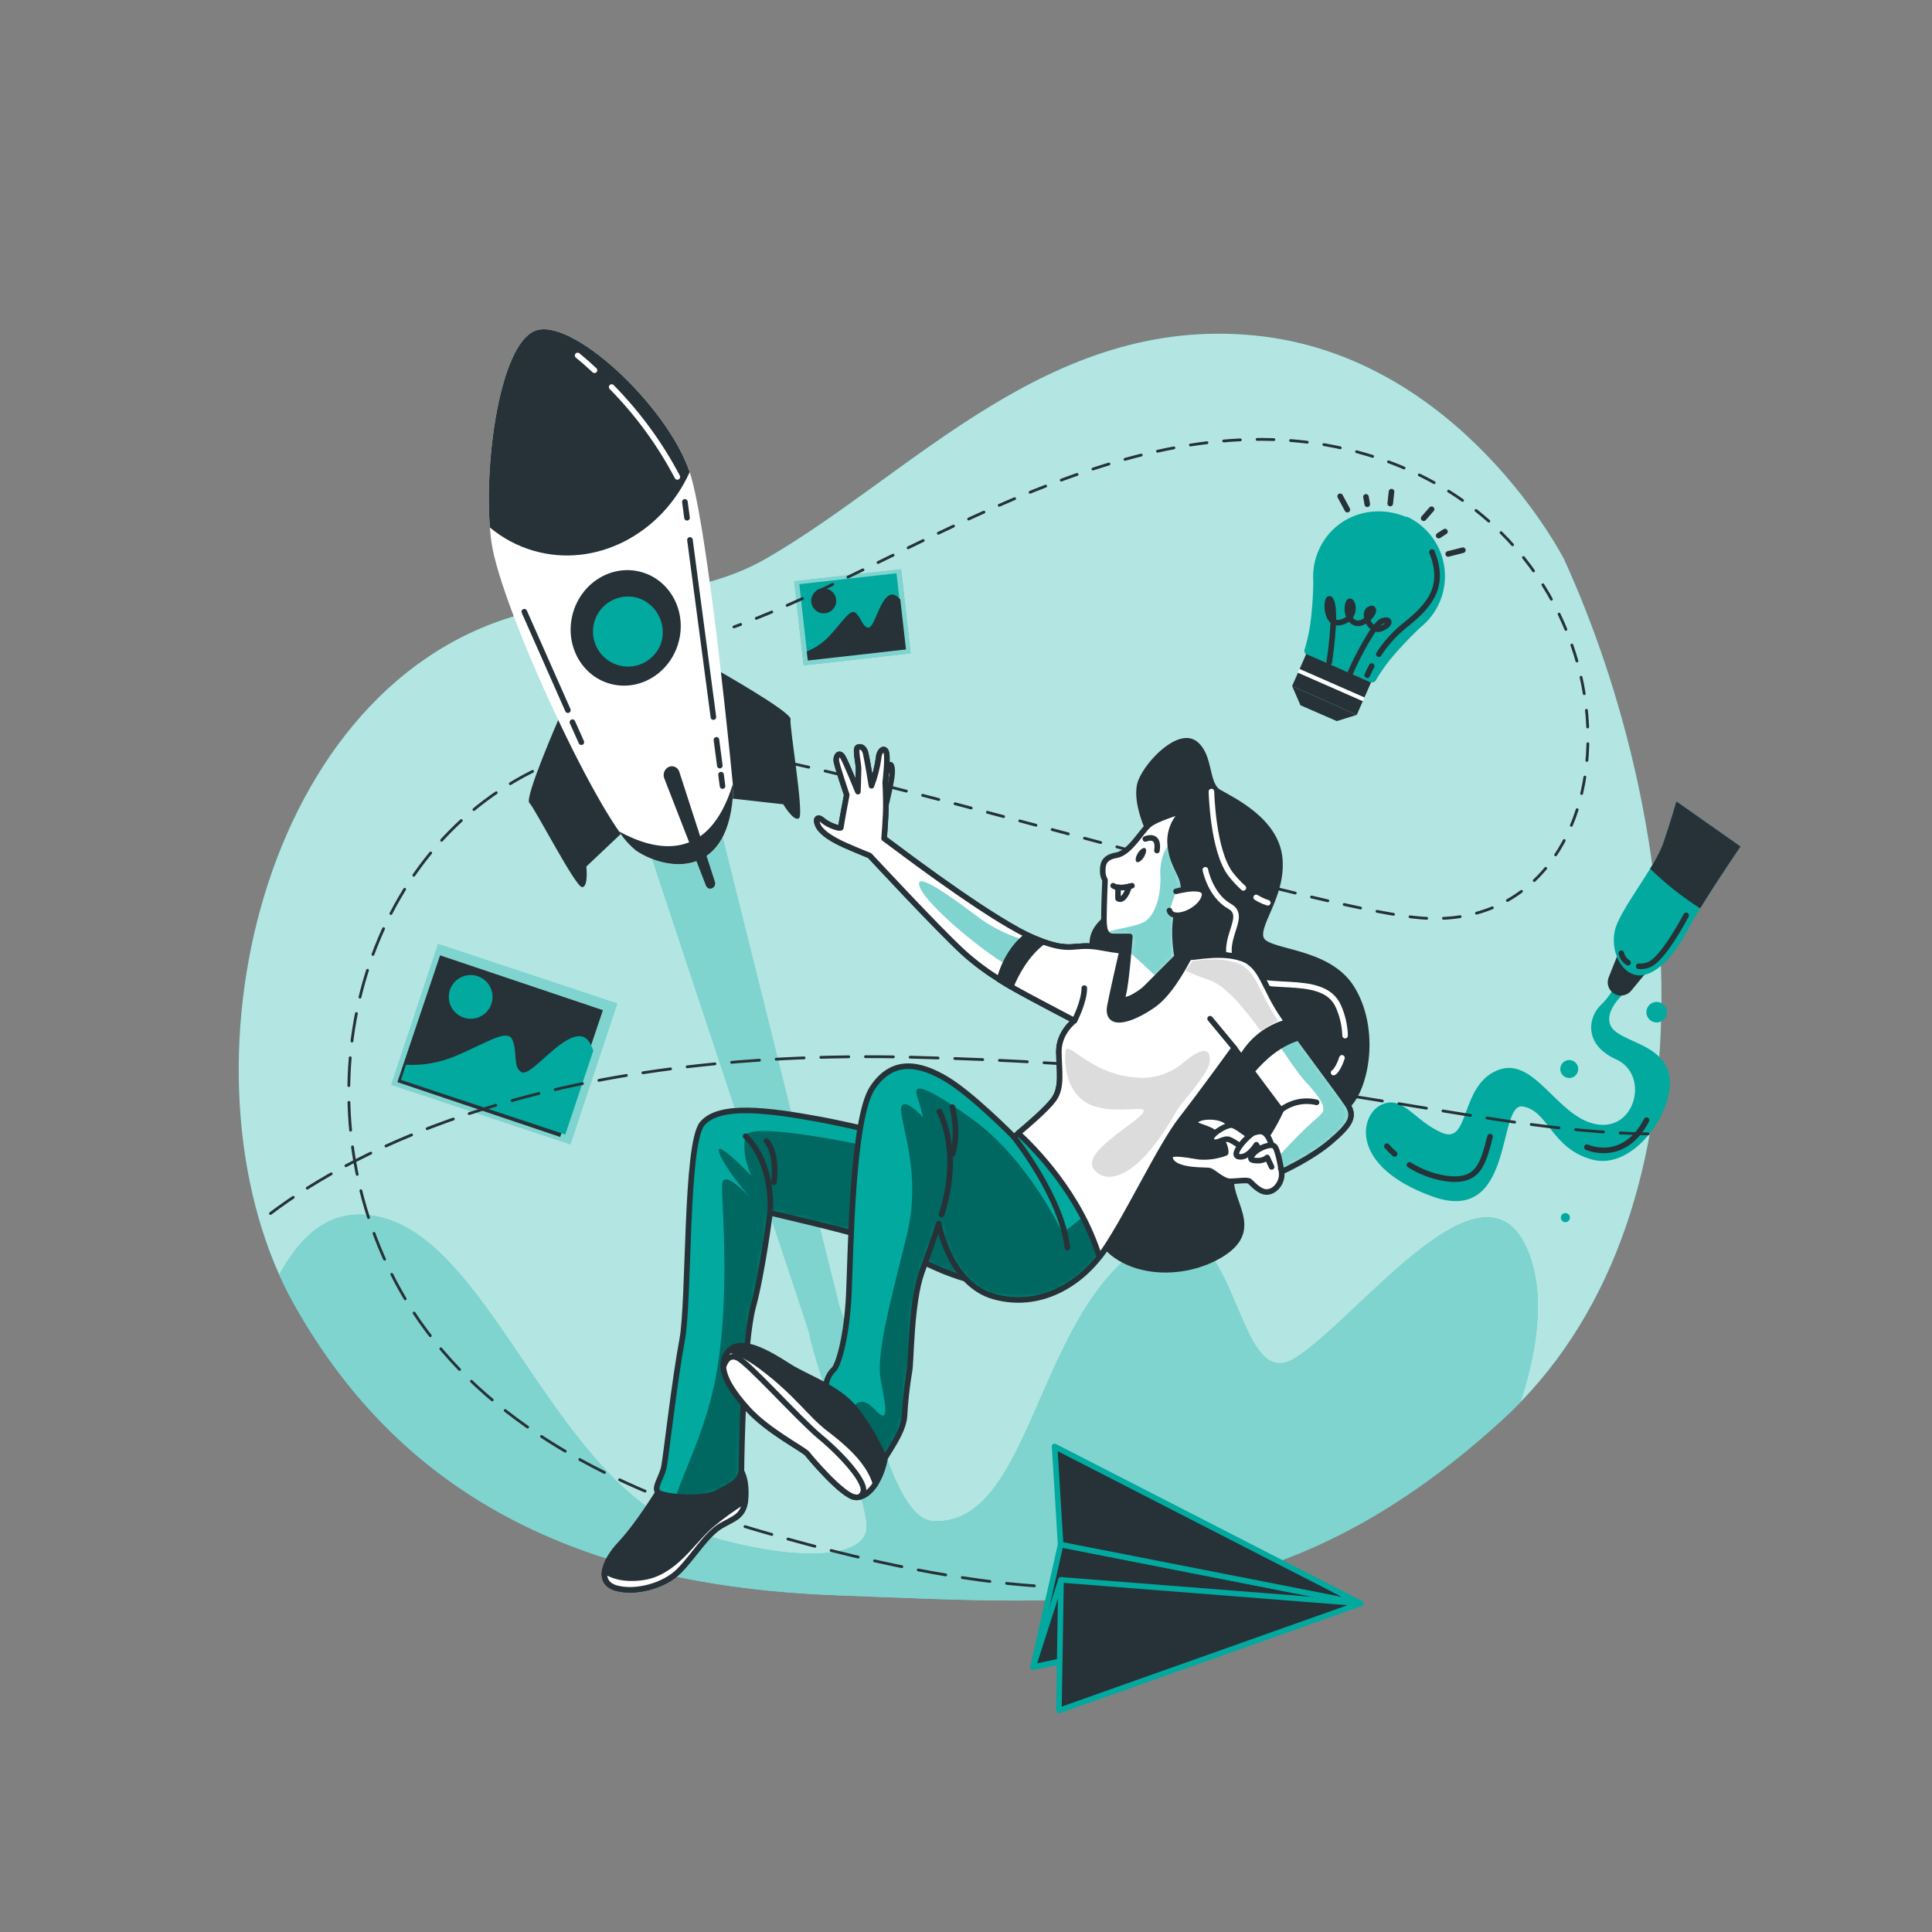 <svg width="346" height="346" viewBox="0 0 346 346" fill="none" xmlns="http://www.w3.org/2000/svg">
<rect x="0" y="0" width="346" height="346" fill="#808080" stroke="none"/>
<path d="M280.122 100.174C280.122 100.174 261.577 63.713 224.693 60.08C187.809 56.447 163.603 84.729 137.362 99.946C123.626 107.911 107.357 105.939 92.555 110.215C45.223 123.868 30.808 195.02 52.835 233.896C71.899 267.555 103.24 283.949 149.756 285.699C196.272 287.45 229.004 290.606 268.711 254.594C308.418 218.582 302.01 148.241 280.122 100.174Z" fill="#01A99E"/>
<path opacity="0.7" d="M280.122 100.174C280.122 100.174 261.577 63.713 224.693 60.08C187.809 56.447 163.603 84.729 137.362 99.946C123.626 107.911 107.357 105.939 92.555 110.215C45.223 123.868 30.808 195.02 52.835 233.896C71.899 267.555 103.24 283.949 149.756 285.699C196.272 287.45 229.004 290.606 268.711 254.594C308.418 218.582 302.01 148.241 280.122 100.174Z" fill="white"/>
<path d="M100.16 128.525C100.16 128.525 93.856 142.919 94.804 143.791C95.752 144.663 103.039 158.821 104.229 158.87C105.419 158.918 105.004 155.188 105.004 155.188L112.056 148.524L100.16 128.525Z" fill="#263238"/>
<path d="M128.109 119.806C128.109 119.806 141.804 127.515 141.576 128.802C141.347 130.089 144.032 145.763 143.105 146.517C142.178 147.271 140.275 144.039 140.275 144.039L130.635 142.96L128.109 119.806Z" fill="#263238"/>
<path d="M274.033 225.073C266.67 204.078 243.654 235.82 231.945 243.217C220.237 250.615 222.257 210.693 203.816 223.744C185.374 236.795 184.44 273.464 167.043 272.406C159.597 271.949 155.466 248.117 150.338 234.02L125.703 135.064L112.506 140.857L144.85 238.428C146.435 246.781 155.673 269.056 155.196 273.755C154.559 279.983 139.57 279.243 124.748 274.447C99.836 266.441 88.501 223.495 68.696 218.132C59.264 215.579 53.866 221.405 50.012 228.249C50.879 230.178 51.82 232.044 52.835 233.847C71.9 267.506 103.24 283.9 149.757 285.651C196.273 287.401 229.004 290.557 268.711 254.545C269.962 253.41 271.166 252.245 272.324 251.051C274.919 242.94 276.835 233.114 274.033 225.073Z" fill="#01A99E"/>
<path opacity="0.5" d="M274.033 225.073C266.67 204.078 243.654 235.82 231.945 243.217C220.237 250.615 222.257 210.693 203.816 223.744C185.374 236.795 184.44 273.464 167.043 272.406C159.597 271.949 155.466 248.117 150.338 234.02L125.703 135.064L112.506 140.857L144.85 238.428C146.435 246.781 155.673 269.056 155.196 273.755C154.559 279.983 139.57 279.243 124.748 274.447C99.836 266.441 88.501 223.495 68.696 218.132C59.264 215.579 53.866 221.405 50.012 228.249C50.879 230.178 51.82 232.044 52.835 233.847C71.9 267.506 103.24 283.9 149.757 285.651C196.273 287.401 229.004 290.557 268.711 254.545C269.962 253.41 271.166 252.245 272.324 251.051C274.919 242.94 276.835 233.114 274.033 225.073Z" fill="white"/>
<path d="M131.322 141.217C131.322 141.217 127.17 97.621 123.821 85.531C120.471 73.442 102.258 56.398 95.705 59.291C89.151 62.183 86.363 85.116 88.003 97.026C89.643 108.935 108.133 148.586 113.939 152.386C119.745 156.185 130.838 157.313 131.322 141.217Z" fill="white"/>
<path d="M131.324 141.216C131.324 141.216 131.324 140.932 131.247 140.399C126.881 154.738 117.207 152.385 110.875 148.904C111.7 150.218 112.736 151.386 113.941 152.364C119.719 156.177 130.839 157.312 131.324 141.216Z" fill="#263238"/>
<path d="M95.704 59.29C89.586 61.996 86.756 82.126 87.732 94.465C90.008 96.37 92.654 97.783 95.503 98.617C106.644 101.869 118.47 95.676 123.515 84.555C119.474 72.528 102.084 56.474 95.704 59.29Z" fill="#263238"/>
<path d="M109.543 69.317C114.231 74.078 118.195 79.501 121.307 85.413" stroke="white" stroke-linecap="round" stroke-linejoin="round"/>
<path d="M103.449 63.664C103.449 63.664 104.639 64.605 106.466 66.308" stroke="white" stroke-linecap="round" stroke-linejoin="round"/>
<path d="M129.129 138.731L129.399 140.773" stroke="#263238" stroke-linecap="round" stroke-linejoin="round"/>
<path d="M128.305 132.497L128.914 137.113" stroke="#263238" stroke-linecap="round" stroke-linejoin="round"/>
<path d="M123.562 96.693L127.763 128.422" stroke="#263238" stroke-linecap="round" stroke-linejoin="round"/>
<path d="M122.656 89.877L123.037 92.728" stroke="#263238" stroke-linecap="round" stroke-linejoin="round"/>
<path d="M93.898 109.55L101.704 127.182" stroke="#263238" stroke-linecap="round" stroke-linejoin="round"/>
<path d="M102.516 129.335L104.114 132.92" stroke="#263238" stroke-linecap="round" stroke-linejoin="round"/>
<path d="M121.475 115.196C123.081 109.689 120.166 103.995 114.963 102.477C109.761 100.96 104.241 104.194 102.635 109.701C101.029 115.208 103.944 120.903 109.147 122.42C114.349 123.938 119.869 120.703 121.475 115.196Z" fill="#263238"/>
<path d="M118.386 115.204C117.976 116.359 117.236 117.369 116.258 118.109C115.28 118.849 114.107 119.286 112.883 119.367C111.66 119.447 110.439 119.167 109.373 118.562C108.307 117.956 107.441 117.052 106.883 115.96C106.325 114.868 106.099 113.637 106.233 112.418C106.367 111.199 106.855 110.046 107.637 109.101C108.419 108.157 109.461 107.462 110.633 107.103C111.805 106.743 113.057 106.735 114.234 107.08C115.86 107.609 117.21 108.761 117.989 110.284C118.767 111.807 118.91 113.576 118.386 115.204Z" fill="#01A99E"/>
<path d="M118.935 139.313L126.422 158.578C126.457 158.687 126.513 158.787 126.589 158.873C126.664 158.958 126.757 159.027 126.86 159.075C126.964 159.122 127.077 159.148 127.191 159.149C127.305 159.151 127.418 159.128 127.523 159.083C127.741 158.983 127.914 158.804 128.006 158.582C128.098 158.36 128.104 158.112 128.021 157.886L121.627 138.136C121.559 137.951 121.453 137.783 121.316 137.643C121.178 137.502 121.012 137.392 120.829 137.321C120.645 137.249 120.449 137.218 120.252 137.229C120.056 137.239 119.864 137.291 119.689 137.382C119.357 137.565 119.1 137.858 118.963 138.211C118.825 138.564 118.815 138.954 118.935 139.313Z" fill="#263238"/>
<path d="M240.008 88.88L241.295 91.274" stroke="#263238" stroke-linecap="round" stroke-linejoin="round"/>
<path d="M244.629 88.984L244.864 90.306" stroke="#263238" stroke-linecap="round" stroke-linejoin="round"/>
<path d="M249.205 88.05L248.977 90.181" stroke="#263238" stroke-linecap="round" stroke-linejoin="round"/>
<path d="M261.985 98.533L259.355 99.204" stroke="#263238" stroke-linecap="round" stroke-linejoin="round"/>
<path d="M258.78 95.198L257.652 95.925" stroke="#263238" stroke-linecap="round" stroke-linejoin="round"/>
<path d="M256.38 91.198L254.961 92.811" stroke="#263238" stroke-linecap="round" stroke-linejoin="round"/>
<path d="M251.937 92.582H251.875H251.82C245.536 89.96 238.741 92.658 236.167 98.534C235.392 100.283 235.059 102.196 235.198 104.104C235.198 105.073 235.142 107.44 234.831 110.387C234.638 112.304 234.27 114.199 233.731 116.048L233.675 116.152C233.625 116.259 233.596 116.375 233.591 116.493C233.586 116.611 233.604 116.73 233.645 116.841C233.687 116.951 233.75 117.053 233.831 117.139C233.912 117.225 234.01 117.294 234.118 117.342H234.174L239.018 119.46H239.073L240.374 120.027H240.436L245.28 122.145H245.336C245.443 122.192 245.56 122.217 245.678 122.219C245.795 122.22 245.912 122.198 246.022 122.154C246.131 122.109 246.23 122.043 246.313 121.96C246.396 121.876 246.461 121.776 246.505 121.667C246.505 121.626 246.54 121.591 246.554 121.556C247.548 119.907 248.692 118.353 249.972 116.913C251.937 114.692 253.64 113.052 254.345 112.394C255.912 111.146 257.134 109.519 257.896 107.667C258.657 105.814 258.933 103.798 258.698 101.809C258.462 99.82 257.723 97.924 256.549 96.301C255.376 94.678 253.807 93.381 251.993 92.534L251.937 92.582Z" fill="#01A99E"/>
<path d="M245.533 122.226L233.926 117.128L232.743 119.821L244.351 124.918L245.533 122.226Z" fill="#263238"/>
<path d="M242.983 128.026L244.07 125.563L232.458 120.463L231.406 122.857L242.983 128.026Z" fill="#263238"/>
<path d="M244.35 124.92L232.742 119.822L232.461 120.462L244.069 125.56L244.35 124.92Z" fill="white"/>
<path d="M231.406 122.857L232.894 126.304L239.406 129.141L242.983 128.027L231.406 122.857Z" fill="#263238"/>
<path d="M246.93 117.156C248.168 115.244 249.698 113.537 251.462 112.097C255.898 108.589 258.991 105.177 256.445 98.866" stroke="#263238" stroke-linecap="round" stroke-linejoin="round"/>
<path d="M244.859 120.92C244.859 120.92 245.122 120.277 245.655 119.287" stroke="#263238" stroke-linecap="round" stroke-linejoin="round"/>
<path d="M238.049 118.629C238.049 118.629 239.385 110.111 238.464 107.737C237.544 105.364 236.818 112.401 240.243 111.425C243.668 110.45 241.897 106.291 241.405 108.173C240.914 110.055 242.187 112.505 244.236 111.329C246.284 110.152 246.374 108.374 245.17 109.156C243.966 109.938 245.412 113.377 247.384 112.56C249.357 111.744 248.928 110.616 247.467 111.252C246.007 111.889 242.776 118.214 241.807 120.56" stroke="#263238" stroke-linecap="round" stroke-linejoin="round"/>
<path d="M289.525 175.899C288.851 177.466 287.865 178.879 286.625 180.051C284.445 182.203 283.539 187.068 289.462 189.739C295.386 192.41 293.019 202.583 285.919 201.351C278.819 200.119 274.792 188.895 268.107 191.704C261.423 194.514 263.263 204.942 258.302 202.894C253.34 200.846 251.264 195.974 247.354 197.863C243.444 199.752 241.694 208.935 256.537 214.277C271.38 219.62 268.045 197.379 272.716 198.161C277.387 198.943 277.74 205.683 285.172 207.676C292.604 209.669 300.002 198.853 298.964 192.763C297.926 186.674 289.774 186.674 288.431 183.643C287.089 180.612 291.732 177.124 291.732 177.124C291.732 177.124 291.476 174.958 289.525 175.899Z" fill="#01A99E"/>
<path d="M290.353 170.716L288.561 175.228C288.406 175.612 288.384 176.036 288.496 176.434C288.609 176.833 288.851 177.182 289.184 177.428C289.57 177.713 290.051 177.839 290.527 177.779C291.004 177.72 291.439 177.481 291.744 177.11L295.322 172.764L290.353 170.716Z" fill="#263238" stroke="#263238" stroke-linecap="round" stroke-linejoin="round"/>
<path d="M300.225 143.534L311.691 151.61C311.691 151.61 304.674 161.844 302.114 166.772C299.553 171.699 296.003 175.138 293.062 174.633C290.121 174.128 288.364 170.024 289.236 166.502C290.108 162.979 296.488 155.056 297.796 151.278C299.104 147.499 300.225 143.534 300.225 143.534Z" fill="#01A99E"/>
<path d="M300.224 143.534C300.224 143.534 299.11 147.451 297.795 151.236C297.181 152.753 296.416 154.204 295.512 155.568C298.25 158.238 301.255 160.62 304.48 162.675C307.559 157.651 311.705 151.603 311.705 151.603L300.224 143.534Z" fill="#263238"/>
<path d="M298.25 182.251C298.056 182.56 297.774 182.804 297.441 182.952C297.108 183.1 296.739 183.146 296.379 183.084C296.02 183.022 295.687 182.855 295.423 182.604C295.159 182.353 294.976 182.029 294.896 181.673C294.816 181.317 294.844 180.946 294.976 180.606C295.107 180.266 295.337 179.973 295.635 179.763C295.934 179.554 296.288 179.438 296.652 179.43C297.017 179.422 297.375 179.523 297.682 179.719C297.887 179.847 298.064 180.014 298.203 180.211C298.342 180.409 298.441 180.631 298.494 180.867C298.547 181.102 298.552 181.346 298.51 181.583C298.469 181.821 298.38 182.048 298.25 182.251Z" fill="#01A99E"/>
<path d="M282.389 192.313C282.218 192.581 281.973 192.791 281.682 192.919C281.392 193.047 281.071 193.086 280.758 193.032C280.446 192.977 280.157 192.831 279.927 192.612C279.698 192.393 279.538 192.111 279.469 191.802C279.399 191.492 279.423 191.169 279.537 190.873C279.651 190.577 279.85 190.321 280.109 190.139C280.368 189.956 280.676 189.854 280.993 189.845C281.31 189.837 281.622 189.923 281.891 190.092C282.251 190.321 282.505 190.683 282.599 191.099C282.692 191.516 282.617 191.952 282.389 192.313Z" fill="#01A99E"/>
<path d="M281.034 218.491C280.977 218.582 280.904 218.661 280.817 218.723C280.73 218.786 280.632 218.831 280.527 218.855C280.423 218.879 280.316 218.883 280.21 218.866C280.104 218.849 280.003 218.811 279.913 218.754C279.822 218.698 279.743 218.624 279.68 218.537C279.618 218.451 279.573 218.352 279.549 218.248C279.524 218.144 279.521 218.036 279.538 217.931C279.555 217.825 279.593 217.724 279.65 217.633C279.763 217.45 279.945 217.319 280.156 217.27C280.366 217.22 280.587 217.256 280.771 217.37C280.954 217.484 281.085 217.666 281.134 217.876C281.184 218.087 281.147 218.308 281.034 218.491Z" fill="#01A99E"/>
<path d="M252.426 208.624C254.294 209.802 256.374 210.606 258.55 210.991C264.778 212.035 265.553 208.527 266.854 203.565" stroke="#263238" stroke-linecap="round" stroke-linejoin="round"/>
<path d="M248.379 205.274C248.808 205.766 249.271 206.229 249.763 206.658" stroke="#263238" stroke-linecap="round" stroke-linejoin="round"/>
<path d="M284.195 205.454C284.195 205.454 290.797 208.465 294.88 200.61" stroke="#263238" stroke-linecap="round" stroke-linejoin="round"/>
<path d="M291.566 172.404C291.26 172.221 290.994 171.976 290.786 171.685C290.578 171.395 290.431 171.065 290.355 170.716" stroke="#263238" stroke-linecap="round" stroke-linejoin="round"/>
<path d="M301.973 163.935C301.973 163.935 297.898 171.775 295.309 172.764C294.725 172.996 294.096 173.095 293.469 173.055" stroke="#263238" stroke-linecap="round" stroke-linejoin="round"/>
<path d="M161.385 101.943L142.227 104.096L143.919 119.163L163.078 117.01L161.385 101.943Z" fill="#01A99E"/>
<path opacity="0.5" d="M161.385 101.943L142.227 104.096L143.919 119.163L163.078 117.01L161.385 101.943Z" fill="white"/>
<path d="M160.553 102.665L143.148 104.62L144.671 118.174L162.076 116.219L160.553 102.665Z" fill="#01A99E"/>
<path d="M161.235 107.343C160.287 106.333 159.491 106.119 158.57 107.205C157.186 108.859 156.439 112.554 155.456 112.402C154.474 112.25 154.301 110.769 153.311 109.821C152.322 108.873 151.076 111.129 148.64 113.786C147.49 115.045 146.071 116.028 144.488 116.665L144.668 118.291L162.252 116.312L161.235 107.343Z" fill="#263238"/>
<path d="M149.741 107.35C149.791 107.79 149.711 108.234 149.508 108.628C149.306 109.021 148.992 109.346 148.605 109.561C148.218 109.775 147.777 109.87 147.336 109.834C146.895 109.797 146.475 109.631 146.129 109.355C145.783 109.08 145.526 108.708 145.391 108.287C145.257 107.866 145.25 107.414 145.372 106.989C145.494 106.564 145.74 106.184 146.078 105.899C146.416 105.613 146.831 105.435 147.27 105.385C147.858 105.319 148.449 105.489 148.912 105.857C149.375 106.225 149.673 106.763 149.741 107.35Z" fill="#263238"/>
<path d="M110.528 179.717L78.461 169.062L70.084 194.273L102.151 204.928L110.528 179.717Z" fill="#01A99E"/>
<path opacity="0.5" d="M110.528 179.717L78.461 169.062L70.084 194.273L102.151 204.928L110.528 179.717Z" fill="white"/>
<path d="M107.975 180.913L78.812 171.09L71.164 193.796L100.326 203.62L107.975 180.913Z" fill="#263238"/>
<path d="M106.249 188.176C105.487 185.872 104.373 184.944 102.097 185.996C98.636 187.602 94.768 192.916 93.315 191.975C91.862 191.034 92.678 188.515 91.8 186.294C90.921 184.072 87.288 186.737 81.461 189.173C78.691 190.326 75.697 190.844 72.7 190.688L71.801 193.401L101.238 203.186L106.249 188.176Z" fill="#01A99E"/>
<path d="M88.008 179.768C87.763 180.503 87.307 181.148 86.695 181.624C86.084 182.099 85.345 182.382 84.573 182.438C83.8 182.493 83.028 182.318 82.355 181.936C81.682 181.553 81.138 180.979 80.79 180.287C80.443 179.594 80.309 178.815 80.405 178.046C80.501 177.278 80.823 176.555 81.329 175.969C81.836 175.383 82.505 174.961 83.251 174.755C83.998 174.549 84.789 174.569 85.524 174.813C86.012 174.975 86.464 175.232 86.854 175.568C87.243 175.905 87.562 176.315 87.793 176.775C88.024 177.236 88.162 177.737 88.198 178.25C88.235 178.764 88.171 179.279 88.008 179.768Z" fill="#01A99E"/>
<path d="M141.911 136.739C174.726 143.964 238.508 163.326 254.79 164.419C294.601 167.187 297.002 97.129 244.971 81.469C204.42 69.262 163.924 100.485 131.441 112.277" stroke="#263238" stroke-width="0.5" stroke-linecap="round" stroke-linejoin="round" stroke-dasharray="3 3"/>
<path d="M48.441 217.322C63.582 205.89 98.12 187.725 163.569 189.344C236.513 191.144 263.107 202.631 295.43 203.074" stroke="#263238" stroke-width="0.5" stroke-linecap="round" stroke-linejoin="round" stroke-dasharray="5 3"/>
<path d="M201.2 283.581C201.2 283.581 182.225 288.342 131.225 272.738C108.513 265.783 85.158 253.714 72.619 232.698C52.904 199.655 62.641 154.502 95.379 138.144" stroke="#263238" stroke-width="0.5" stroke-linecap="round" stroke-linejoin="round" stroke-dasharray="5 3"/>
<path d="M189.948 276.613L185 298.557L243.695 287.159L189.948 276.613Z" fill="#263238" stroke="#01A99E" stroke-linecap="round" stroke-linejoin="round"/>
<path d="M190.017 282.938L185 298.556L206.203 294.016L190.017 282.938Z" fill="#263238" stroke="#01A99E" stroke-linecap="round" stroke-linejoin="round"/>
<path d="M188.867 259.043L189.947 276.613L243.694 287.159L188.867 259.043Z" fill="#263238" stroke="#01A99E" stroke-linecap="round" stroke-linejoin="round"/>
<path d="M243.696 287.159L189.637 306.341L190.017 282.938L243.696 287.159Z" fill="#263238" stroke="#01A99E" stroke-linecap="round" stroke-linejoin="round"/>
<path d="M205.974 149.334C205.974 149.334 202.943 143.279 204.355 139.847C205.767 136.414 211.22 130.961 214.043 133.183C216.866 135.404 215.856 140.449 218.278 141.867C220.7 143.286 228.575 146.912 229.184 153.777C229.793 160.641 224.541 165.887 225.952 168.309C227.364 170.731 237.862 170.128 242.103 176.993C246.345 183.858 244.927 193.546 241.903 197.386C238.879 201.227 220.499 207.074 220.499 211.517C220.499 215.96 226.153 220.804 217.676 225.239C209.199 229.675 196.48 227.461 195.269 216.935C194.058 206.41 206.77 196.549 205.967 189.484C205.165 182.418 197.892 177.166 195.871 170.502C193.85 163.838 204.756 161.824 206.369 159.43C207.981 157.036 205.974 149.334 205.974 149.334Z" fill="#263238" stroke="#263238" stroke-linecap="round" stroke-linejoin="round"/>
<path d="M240.334 189.449C239.828 191.027 239.116 191.989 238.832 192.086" stroke="white" stroke-linecap="round" stroke-linejoin="round"/>
<path d="M215.863 155.77C215.863 155.77 216.735 160.364 220.237 162.33C223.738 164.295 217.614 168.897 221.33 173.706C225.046 178.516 236.865 173.706 239.71 180.266C240.434 181.909 240.836 183.676 240.893 185.47" stroke="white" stroke-linecap="round" stroke-linejoin="round"/>
<path d="M224.969 160.717C225.616 161.124 226.314 161.445 227.045 161.672" stroke="white" stroke-linecap="round" stroke-linejoin="round"/>
<path d="M216.957 141.764C216.957 141.764 217.178 152.49 220.459 156.642C221.127 157.495 221.868 158.289 222.673 159.015" stroke="white" stroke-linecap="round" stroke-linejoin="round"/>
<path d="M158.648 144.213C158.648 144.213 159.783 139.597 159.783 138.255C159.783 136.912 159.444 136.573 159.091 137.328C158.759 138.233 158.48 139.158 158.254 140.096L158.648 144.213Z" fill="white" stroke="#263238" stroke-linecap="round" stroke-linejoin="round"/>
<path d="M118.171 266.753C118.171 266.753 114.372 273.022 111.147 276.441C107.923 279.859 106.995 283.464 110.386 284.412C113.777 285.36 118.932 284.032 121.59 281.375C124.247 278.717 126.531 274.731 129.202 273.209C131.873 271.687 133.568 271.5 133.568 267.327C133.568 263.154 131.672 262.199 131.672 262.199C131.672 262.199 124.06 266.566 118.171 266.753Z" fill="#263238" stroke="#263238" stroke-linecap="round" stroke-linejoin="round"/>
<path d="M127.48 273.022C123.875 276.06 120.83 281.755 114.948 282.516C111.488 282.959 109.412 282.101 108.284 281.312C108.056 282.779 108.665 283.935 110.36 284.412C113.779 285.367 118.907 284.032 121.564 281.375C124.221 278.717 126.505 274.731 129.176 273.209C131.501 271.88 133.099 271.569 133.466 268.711C131.376 270.011 129.376 271.451 127.48 273.022Z" fill="white" stroke="#263238" stroke-linecap="round" stroke-linejoin="round"/>
<path d="M175.906 207.504C175.906 207.504 156.157 202.189 146.842 200.48C137.528 198.771 128.802 197.629 125.764 201.241C122.726 204.853 123.487 232.948 122.159 239.993C120.83 247.038 119.308 260.504 118.927 262.587C118.547 264.67 116.851 266.58 117.979 267.341C119.107 268.102 125.951 268.669 128.421 267.341C130.892 266.012 132.788 265.265 132.788 262.967C132.788 260.67 133.169 240.374 134.864 234.104C136.559 227.835 137.902 217.205 137.902 217.205C137.902 217.205 150.247 220.05 155.942 221.759C161.637 223.468 169.782 229.544 177.595 229.738C185.408 229.931 184.432 218.153 182.91 214.735C181.387 211.317 178.751 208.078 175.906 207.504Z" fill="#01A99E"/>
<mask id="mask0_866_7898" style="mask-type:luminance" maskUnits="userSpaceOnUse" x="117" y="198" width="67" height="71">
<path d="M175.906 207.504C175.906 207.504 156.157 202.189 146.842 200.48C137.528 198.771 128.802 197.629 125.764 201.241C122.726 204.853 123.487 232.948 122.159 239.993C120.83 247.038 119.308 260.504 118.927 262.587C118.547 264.67 116.851 266.58 117.979 267.341C119.107 268.102 125.951 268.669 128.421 267.341C130.892 266.012 132.788 265.265 132.788 262.967C132.788 260.67 133.169 240.374 134.864 234.104C136.559 227.835 137.902 217.205 137.902 217.205C137.902 217.205 150.247 220.05 155.942 221.759C161.637 223.468 169.782 229.544 177.595 229.738C185.408 229.931 184.432 218.153 182.91 214.735C181.387 211.317 178.751 208.078 175.906 207.504Z" fill="white"/>
</mask>
<g mask="url(#mask0_866_7898)">
<path opacity="0.39" d="M183.575 216.887C182.663 215.119 181.576 213.447 180.329 211.898C178.89 210.451 176.828 208.521 175.679 207.441L173.16 206.749L165.341 207.4C165.341 207.4 134.318 200.037 133.509 203.455C132.699 206.874 134.56 210.555 134.56 210.555C134.56 210.555 127.986 203.718 128.775 206.348C129.564 208.977 134.56 214.763 134.56 214.763C134.56 214.763 129.301 208.714 129.301 212.396C129.301 216.077 130.879 233.689 127.986 247.626C126.083 256.774 122.374 263.659 121.066 267.977C123.571 268.213 126.838 268.13 128.388 267.285C130.858 265.95 132.754 265.209 132.754 262.912C132.754 260.614 133.135 240.318 134.83 234.049C136.526 227.779 137.868 217.15 137.868 217.15C137.868 217.15 150.213 219.994 155.909 221.703C161.604 223.413 169.749 229.488 177.561 229.682C184.17 229.883 184.53 221.565 183.575 216.887Z" fill="black"/>
<path d="M137.925 217.191C137.925 217.191 138.763 208.7 133.531 203.482" stroke="#263238" stroke-linecap="round" stroke-linejoin="round"/>
<path d="M137.273 204.334C137.273 204.334 139.266 206.272 138.595 211.731" stroke="#263238" stroke-linecap="round" stroke-linejoin="round"/>
</g>
<path d="M175.906 207.504C175.906 207.504 156.157 202.189 146.842 200.48C137.528 198.771 128.802 197.629 125.764 201.241C122.726 204.853 123.487 232.948 122.159 239.993C120.83 247.038 119.308 260.504 118.927 262.587C118.547 264.67 116.851 266.58 117.979 267.341C119.107 268.102 125.951 268.669 128.421 267.341C130.892 266.012 132.788 265.265 132.788 262.967C132.788 260.67 133.169 240.374 134.864 234.104C136.559 227.835 137.902 217.205 137.902 217.205C137.902 217.205 150.247 220.05 155.942 221.759C161.637 223.468 169.782 229.544 177.595 229.738C185.408 229.931 184.432 218.153 182.91 214.735C181.387 211.317 178.751 208.078 175.906 207.504Z" stroke="#263238" stroke-linecap="round" stroke-linejoin="round"/>
<path d="M204.356 170.329C204.356 170.329 202.543 170.738 197.29 169.727C192.038 168.717 192.246 170.938 185.381 168.108C178.516 165.278 163.175 153.777 160.753 151.957L158.331 150.165C158.331 150.165 158.649 146.338 158.649 144.234C158.649 142.13 158.531 140.138 158.531 140.138C158.531 140.138 159.12 135.349 158.649 134.525C158.179 133.702 157.362 134.761 157.362 135.695C157.115 137.413 156.683 139.1 156.075 140.726C156.075 140.726 155.258 135.813 155.023 134.878C154.788 133.944 154.206 133.591 153.639 133.826C153.072 134.062 153.757 136.636 153.757 137.688C153.757 138.74 153.639 141.778 153.639 141.778C153.639 141.778 151.563 136.636 150.947 135.584C150.331 134.532 149.66 135.349 149.778 136.276C149.895 137.203 151.646 142.352 151.646 142.352C151.646 142.352 150.594 147.846 150.594 148.199C150.594 148.552 148.373 147.846 147.321 146.912C146.269 145.978 145.937 146.912 146.629 148.082C147.321 149.251 149.203 150.421 151.307 151.355C153.411 152.289 155.75 153.223 155.75 153.223C155.75 153.223 167.908 166.316 172.358 170.413C176.807 174.509 181.713 177.07 184.288 178.474C186.862 179.879 192.467 182.799 192.467 182.799C192.467 182.799 189.665 184.875 189.665 188.294C189.665 191.712 190.357 194.723 188.723 196.944C187.09 199.165 181.596 203.608 181.596 203.608C181.596 203.608 174.115 195.996 169.437 193.228C164.759 190.46 159.853 189.366 156.227 194.861C152.601 200.355 152.373 223.966 152.02 231.682C151.667 239.398 150.151 244.429 149.335 245.245C148.584 245.959 148.097 246.905 147.951 247.93C147.951 248.622 147.833 250.269 147.833 250.269C147.833 250.269 148.885 256.234 152.04 258.573C155.196 260.912 156.954 263.95 158.006 261.964C159.057 259.978 161.742 256.587 161.978 253.66C162.119 250.979 162.413 248.308 162.856 245.661C163.209 244.277 163.092 233.385 165.078 227.89C167.064 222.396 168.116 219.122 168.116 219.122C168.116 219.122 169.991 229.994 178.053 232.215C186.115 234.436 193.602 230.139 197.927 223.683C202.252 217.226 207.864 205.213 211.601 200.418C215.338 195.622 221.074 187.678 221.074 187.678L229.378 198.785C228.732 200.197 227.99 201.563 227.157 202.874C225.773 205.096 221.081 209.421 221.081 209.421C221.081 209.421 223.157 211.054 224.818 211.289C226.479 211.524 234.292 207.781 238.146 204.507C242 201.234 242.706 199.836 241.184 197.587C239.662 195.338 233.572 187.297 229.967 182.156C226.361 177.014 226.105 172.918 222.479 171.63C218.853 170.343 214.417 171.402 213.013 171.402C211.598 171.309 210.191 171.112 208.805 170.814L204.356 170.329Z" fill="#01A99E"/>
<mask id="mask1_866_7898" style="mask-type:luminance" maskUnits="userSpaceOnUse" x="146" y="133" width="96" height="130">
<path d="M204.356 170.329C204.356 170.329 202.543 170.738 197.29 169.727C192.038 168.717 192.246 170.938 185.381 168.108C178.516 165.278 163.175 153.777 160.753 151.957L158.331 150.165C158.331 150.165 158.649 146.338 158.649 144.234C158.649 142.13 158.531 140.138 158.531 140.138C158.531 140.138 159.12 135.349 158.649 134.525C158.179 133.702 157.362 134.761 157.362 135.695C157.115 137.413 156.683 139.1 156.075 140.726C156.075 140.726 155.258 135.813 155.023 134.878C154.788 133.944 154.206 133.591 153.639 133.826C153.072 134.062 153.757 136.636 153.757 137.688C153.757 138.74 153.639 141.778 153.639 141.778C153.639 141.778 151.563 136.636 150.947 135.584C150.331 134.532 149.66 135.349 149.778 136.276C149.895 137.203 151.646 142.352 151.646 142.352C151.646 142.352 150.594 147.846 150.594 148.199C150.594 148.552 148.373 147.846 147.321 146.912C146.269 145.978 145.937 146.912 146.629 148.082C147.321 149.251 149.203 150.421 151.307 151.355C153.411 152.289 155.75 153.223 155.75 153.223C155.75 153.223 167.908 166.316 172.358 170.413C176.807 174.509 181.713 177.07 184.288 178.474C186.862 179.879 192.467 182.799 192.467 182.799C192.467 182.799 189.665 184.875 189.665 188.294C189.665 191.712 190.357 194.723 188.723 196.944C187.09 199.165 181.596 203.608 181.596 203.608C181.596 203.608 174.115 195.996 169.437 193.228C164.759 190.46 159.853 189.366 156.227 194.861C152.601 200.355 152.373 223.966 152.02 231.682C151.667 239.398 150.151 244.429 149.335 245.245C148.584 245.959 148.097 246.905 147.951 247.93C147.951 248.622 147.833 250.269 147.833 250.269C147.833 250.269 148.885 256.234 152.04 258.573C155.196 260.912 156.954 263.95 158.006 261.964C159.057 259.978 161.742 256.587 161.978 253.66C162.119 250.979 162.413 248.308 162.856 245.661C163.209 244.277 163.092 233.385 165.078 227.89C167.064 222.396 168.116 219.122 168.116 219.122C168.116 219.122 169.991 229.994 178.053 232.215C186.115 234.436 193.602 230.139 197.927 223.683C202.252 217.226 207.864 205.213 211.601 200.418C215.338 195.622 221.074 187.678 221.074 187.678L229.378 198.785C228.732 200.197 227.99 201.563 227.157 202.874C225.773 205.096 221.081 209.421 221.081 209.421C221.081 209.421 223.157 211.054 224.818 211.289C226.479 211.524 234.292 207.781 238.146 204.507C242 201.234 242.706 199.836 241.184 197.587C239.662 195.338 233.572 187.297 229.967 182.156C226.361 177.014 226.105 172.918 222.479 171.63C218.853 170.343 214.417 171.402 213.013 171.402C211.598 171.309 210.191 171.112 208.805 170.814L204.356 170.329Z" fill="white"/>
</mask>
<g mask="url(#mask1_866_7898)">
<path opacity="0.39" d="M190.301 220.838C190.301 220.838 184.253 207.69 173.997 200.327C163.742 192.965 163.742 194.791 164.268 196.383C164.794 197.975 165.32 200.065 165.32 200.065C165.32 200.065 161.375 195.857 161.375 198.75C161.375 201.642 165.057 210.32 162.427 221.101C159.798 231.883 156.891 242.131 157.694 246.864C158.497 251.598 159.535 255.542 156.642 252.4C153.749 249.259 152.172 252.4 152.435 253.715C152.545 254.248 155.203 257.369 158.483 260.988C159.714 258.974 161.701 256.144 161.901 253.639C162.069 250.964 162.387 248.3 162.856 245.66C163.209 244.276 163.091 233.384 165.077 227.89C167.064 222.395 168.115 219.122 168.115 219.122C168.115 219.122 169.991 229.994 178.052 232.215C186.114 234.436 193.602 230.139 197.927 223.682C199.788 220.914 201.885 217.108 203.968 213.302L194.28 217.669L190.301 220.838Z" fill="black"/>
<path d="M168.227 199.075C168.227 199.075 172.282 205.995 168.628 217.538" stroke="#263238" stroke-linecap="round" stroke-linejoin="round"/>
<path d="M170.543 198.266C170.543 198.266 171.865 203.013 170.543 206.715" stroke="#263238" stroke-linecap="round" stroke-linejoin="round"/>
</g>
<path d="M204.356 170.329C204.356 170.329 202.543 170.738 197.29 169.727C192.038 168.717 192.246 170.938 185.381 168.108C178.516 165.278 163.175 153.777 160.753 151.957L158.331 150.165C158.331 150.165 158.649 146.338 158.649 144.234C158.649 142.13 158.531 140.138 158.531 140.138C158.531 140.138 159.12 135.349 158.649 134.525C158.179 133.702 157.362 134.761 157.362 135.695C157.115 137.413 156.683 139.1 156.075 140.726C156.075 140.726 155.258 135.813 155.023 134.878C154.788 133.944 154.206 133.591 153.639 133.826C153.072 134.062 153.757 136.636 153.757 137.688C153.757 138.74 153.639 141.778 153.639 141.778C153.639 141.778 151.563 136.636 150.947 135.584C150.331 134.532 149.66 135.349 149.778 136.276C149.895 137.203 151.646 142.352 151.646 142.352C151.646 142.352 150.594 147.846 150.594 148.199C150.594 148.552 148.373 147.846 147.321 146.912C146.269 145.978 145.937 146.912 146.629 148.082C147.321 149.251 149.203 150.421 151.307 151.355C153.411 152.289 155.75 153.223 155.75 153.223C155.75 153.223 167.908 166.316 172.358 170.413C176.807 174.509 181.713 177.07 184.288 178.474C186.862 179.879 192.467 182.799 192.467 182.799C192.467 182.799 189.664 184.875 189.664 188.294C189.664 191.712 190.357 194.723 188.723 196.944C187.09 199.165 181.596 203.608 181.596 203.608C181.596 203.608 174.115 195.996 169.437 193.228C164.759 190.46 159.853 189.366 156.227 194.861C152.601 200.355 152.373 223.966 152.02 231.682C151.667 239.398 150.151 244.429 149.335 245.245C148.584 245.959 148.097 246.905 147.951 247.93C147.951 248.622 147.833 250.269 147.833 250.269C147.833 250.269 148.885 256.234 152.04 258.573C155.196 260.912 156.954 263.95 158.006 261.964C159.057 259.978 161.742 256.587 161.978 253.66C162.119 250.979 162.412 248.308 162.856 245.661C163.209 244.277 163.092 233.385 165.078 227.89C167.064 222.396 168.116 219.122 168.116 219.122C168.116 219.122 169.991 229.994 178.053 232.215C186.115 234.436 193.602 230.139 197.927 223.683C202.252 217.226 207.864 205.213 211.601 200.418C215.338 195.622 221.074 187.678 221.074 187.678L229.378 198.785C228.732 200.197 227.99 201.563 227.157 202.874C225.773 205.096 221.081 209.421 221.081 209.421C221.081 209.421 223.157 211.054 224.818 211.289C226.479 211.524 234.292 207.781 238.146 204.507C242 201.234 242.706 199.836 241.184 197.587C239.662 195.338 233.572 187.297 229.967 182.156C226.361 177.014 226.105 172.918 222.479 171.63C218.853 170.343 214.417 171.402 213.013 171.402C211.598 171.309 210.191 171.112 208.805 170.814L204.356 170.329Z" stroke="#263238" stroke-linecap="round" stroke-linejoin="round"/>
<path d="M229.96 182.204C226.334 177.056 226.098 172.966 222.472 171.679C218.846 170.392 214.41 171.451 213.006 171.451C211.591 171.357 210.185 171.161 208.798 170.862L204.356 170.329C204.356 170.329 202.543 170.738 197.29 169.727C192.038 168.717 192.246 170.938 185.381 168.108C178.516 165.278 163.175 153.777 160.753 151.957L158.331 150.165C158.331 150.165 158.649 146.338 158.649 144.234C158.649 142.13 158.531 140.138 158.531 140.138C158.531 140.138 159.12 135.349 158.649 134.525C158.179 133.702 157.362 134.761 157.362 135.695C157.115 137.413 156.683 139.1 156.075 140.726C156.075 140.726 155.258 135.813 155.023 134.878C154.788 133.944 154.206 133.591 153.639 133.826C153.072 134.062 153.757 136.636 153.757 137.688C153.757 138.74 153.639 141.778 153.639 141.778C153.639 141.778 151.563 136.636 150.947 135.584C150.331 134.532 149.66 135.349 149.778 136.276C149.895 137.203 151.646 142.352 151.646 142.352C151.646 142.352 150.594 147.846 150.594 148.199C150.594 148.552 148.373 147.846 147.321 146.912C146.269 145.978 145.937 146.912 146.629 148.082C147.321 149.251 149.203 150.421 151.307 151.355C153.411 152.289 155.75 153.223 155.75 153.223C155.75 153.223 167.908 166.316 172.358 170.413C176.807 174.509 181.713 177.07 184.288 178.474C186.862 179.879 192.467 182.799 192.467 182.799C192.467 182.799 189.665 184.875 189.665 188.294V188.737L214.473 196.736C217.732 192.39 221.109 187.74 221.109 187.74L229.413 198.847C228.767 200.259 228.024 201.626 227.192 202.937C225.808 205.158 221.116 209.483 221.116 209.483C221.116 209.483 223.192 211.116 224.853 211.351C226.514 211.587 234.326 207.843 238.181 204.57C242.035 201.296 242.741 199.899 241.218 197.65C239.696 195.401 233.579 187.346 229.96 182.204Z" fill="white"/>
<mask id="mask2_866_7898" style="mask-type:luminance" maskUnits="userSpaceOnUse" x="146" y="133" width="96" height="79">
<path d="M229.96 182.204C226.334 177.056 226.098 172.966 222.472 171.679C218.846 170.392 214.41 171.451 213.006 171.451C211.591 171.357 210.185 171.161 208.798 170.862L204.356 170.329C204.356 170.329 202.543 170.738 197.29 169.727C192.038 168.717 192.246 170.938 185.381 168.108C178.516 165.278 163.175 153.777 160.753 151.957L158.331 150.165C158.331 150.165 158.649 146.338 158.649 144.234C158.649 142.13 158.531 140.138 158.531 140.138C158.531 140.138 159.12 135.349 158.649 134.525C158.179 133.702 157.362 134.761 157.362 135.695C157.115 137.413 156.683 139.1 156.075 140.726C156.075 140.726 155.258 135.813 155.023 134.878C154.788 133.944 154.206 133.591 153.639 133.826C153.072 134.062 153.757 136.636 153.757 137.688C153.757 138.74 153.639 141.778 153.639 141.778C153.639 141.778 151.563 136.636 150.947 135.584C150.331 134.532 149.66 135.349 149.778 136.276C149.895 137.203 151.646 142.352 151.646 142.352C151.646 142.352 150.594 147.846 150.594 148.199C150.594 148.552 148.373 147.846 147.321 146.912C146.269 145.978 145.937 146.912 146.629 148.082C147.321 149.251 149.203 150.421 151.307 151.355C153.411 152.289 155.75 153.223 155.75 153.223C155.75 153.223 167.908 166.316 172.358 170.413C176.807 174.509 181.713 177.07 184.288 178.474C186.862 179.879 192.467 182.799 192.467 182.799C192.467 182.799 189.665 184.875 189.665 188.294V188.737L214.473 196.736C217.732 192.39 221.109 187.74 221.109 187.74L229.413 198.847C228.767 200.259 228.024 201.626 227.192 202.937C225.808 205.158 221.116 209.483 221.116 209.483C221.116 209.483 223.192 211.116 224.853 211.351C226.514 211.587 234.326 207.843 238.181 204.57C242.035 201.296 242.741 199.899 241.218 197.65C239.696 195.401 233.579 187.346 229.96 182.204Z" fill="white"/>
</mask>
<g mask="url(#mask2_866_7898)">
<path d="M229.96 182.204C226.334 177.056 226.098 172.966 222.472 171.679C218.846 170.392 214.411 171.451 213.006 171.451C211.901 171.397 210.803 171.26 209.719 171.042C209.719 171.042 209.719 171.098 209.719 171.132C209.719 171.167 212.023 172.855 217.587 174.779C223.15 176.703 230.825 190.515 233.703 193.581C236.582 196.646 237.544 198.383 236.776 199.338C236.008 200.293 234.472 201.262 231.593 204.327C229.711 206.341 227.261 208.68 226.216 211.074C230.516 209.557 234.539 207.345 238.125 204.528C241.987 201.255 242.686 199.857 241.163 197.608C239.641 195.359 233.579 187.346 229.96 182.204Z" fill="#01A99E"/>
<path d="M183.056 168.254C179.998 167.305 177.138 165.809 174.614 163.839C170.012 160.379 163.293 155.583 164.829 159.043C166.365 162.503 176.918 171.132 181.14 173.243C185.361 175.354 188.06 174.198 193.423 173.817C198.786 173.437 197.644 170.745 194.191 170.745C190.738 170.745 185.748 169.402 183.056 168.254Z" fill="#01A99E"/>
<path opacity="0.5" d="M183.056 168.254C179.998 167.305 177.138 165.809 174.614 163.839C170.012 160.379 163.293 155.583 164.829 159.043C166.365 162.503 176.918 171.132 181.14 173.243C185.361 175.354 188.06 174.198 193.423 173.817C198.786 173.437 197.644 170.745 194.191 170.745C190.738 170.745 185.748 169.402 183.056 168.254Z" fill="white"/>
<path opacity="0.5" d="M229.96 182.204C226.334 177.056 226.098 172.966 222.472 171.679C218.846 170.392 214.411 171.451 213.006 171.451C211.901 171.397 210.803 171.26 209.719 171.042C209.719 171.042 209.719 171.098 209.719 171.132C209.719 171.167 212.023 172.855 217.587 174.779C223.15 176.703 230.825 190.515 233.703 193.581C236.582 196.646 237.544 198.383 236.776 199.338C236.008 200.293 234.472 201.262 231.593 204.327C229.711 206.341 227.261 208.68 226.216 211.074C230.516 209.557 234.539 207.345 238.125 204.528C241.987 201.255 242.686 199.857 241.163 197.608C239.641 195.359 233.579 187.346 229.96 182.204Z" fill="white"/>
</g>
<path d="M229.96 182.204C226.334 177.056 226.098 172.966 222.472 171.679C218.846 170.392 214.41 171.451 213.006 171.451C211.591 171.357 210.185 171.161 208.798 170.862L204.356 170.329C204.356 170.329 202.543 170.738 197.29 169.727C192.038 168.717 192.246 170.938 185.381 168.108C178.516 165.278 163.175 153.777 160.753 151.957L158.331 150.165C158.331 150.165 158.649 146.338 158.649 144.234C158.649 142.13 158.531 140.138 158.531 140.138C158.531 140.138 159.12 135.349 158.649 134.525C158.179 133.702 157.362 134.761 157.362 135.695C157.115 137.413 156.683 139.1 156.075 140.726C156.075 140.726 155.258 135.813 155.023 134.878C154.788 133.944 154.206 133.591 153.639 133.826C153.072 134.062 153.757 136.636 153.757 137.688C153.757 138.74 153.639 141.778 153.639 141.778C153.639 141.778 151.563 136.636 150.947 135.584C150.331 134.532 149.66 135.349 149.778 136.276C149.895 137.203 151.646 142.352 151.646 142.352C151.646 142.352 150.594 147.846 150.594 148.199C150.594 148.552 148.373 147.846 147.321 146.912C146.269 145.978 145.937 146.912 146.629 148.082C147.321 149.251 149.203 150.421 151.307 151.355C153.411 152.289 155.75 153.223 155.75 153.223C155.75 153.223 167.908 166.316 172.358 170.413C176.807 174.509 181.713 177.07 184.288 178.474C186.862 179.879 192.467 182.799 192.467 182.799C192.467 182.799 189.664 184.875 189.664 188.294V188.737L214.473 196.736C217.732 192.39 221.109 187.74 221.109 187.74L229.413 198.847C228.767 200.259 228.024 201.626 227.192 202.937C225.808 205.158 221.116 209.483 221.116 209.483C221.116 209.483 223.192 211.116 224.853 211.351C226.514 211.587 234.326 207.843 238.181 204.57C242.035 201.296 242.741 199.899 241.219 197.65C239.696 195.401 233.579 187.346 229.96 182.204Z" stroke="#263238" stroke-linecap="round" stroke-linejoin="round"/>
<path d="M229.957 182.204C226.331 177.056 226.096 172.966 222.47 171.679C218.844 170.392 214.408 171.45 213.003 171.45C211.588 171.357 210.182 171.16 208.796 170.862L204.353 170.329C204.353 170.329 202.54 170.738 197.288 169.727C192.036 168.717 192.243 170.938 185.378 168.108C184.963 167.935 184.513 167.734 184.036 167.499C182.181 168.883 180.154 171.319 178.984 175.436C181.06 176.765 182.963 177.761 184.251 178.46C186.818 179.844 192.43 182.785 192.43 182.785C192.43 182.785 189.627 184.861 189.627 188.28C189.627 191.698 190.319 194.708 188.686 196.93C187.434 198.632 183.925 201.635 182.348 202.943C185.116 205.497 193.42 213.787 196.88 225.087C197.232 224.637 197.572 224.174 197.897 223.703C202.222 217.275 207.834 205.234 211.571 200.438C215.307 195.643 221.044 187.698 221.044 187.698L224.13 191.85C226.324 189.242 229.106 186.875 232.518 185.837C231.618 184.536 230.725 183.297 229.957 182.204Z" fill="white" stroke="#263238" stroke-linecap="round" stroke-linejoin="round"/>
<path opacity="0.14" d="M213.56 189.062C213.053 189.396 212.566 189.759 212.1 190.148C210.934 191.196 209.563 191.988 208.073 192.473C206.583 192.958 205.008 193.125 203.45 192.965C195.298 192.439 191.09 186.128 190.828 188.232C190.565 190.335 190.828 196.12 195.561 197.961C200.294 199.802 206.342 197.435 204.501 199.539C202.661 201.642 193.768 206.459 195.872 209.351C197.976 212.244 203.643 211.503 210.66 199.054C211.691 197.228 216.639 192.231 216.674 189.899C216.729 187.456 214.964 188.148 213.56 189.062Z" fill="black"/>
<path opacity="0.14" d="M212.312 173.831C213.447 174.35 214.88 174.938 216.638 175.547C219.454 176.516 222.796 180.516 225.793 184.64C226.76 183.925 227.804 183.321 228.907 182.841C225.371 177.754 225.108 173.727 221.516 172.461C218.783 171.492 215.586 171.852 213.579 172.087L212.312 173.831Z" fill="black"/>
<path d="M230.549 183.034C228.824 183.493 227.21 184.294 225.803 185.39C224.395 186.486 223.223 187.855 222.355 189.414L224.162 191.829C226.355 189.221 229.137 186.854 232.549 185.816L230.549 183.034Z" fill="#263238" stroke="#263238" stroke-linecap="round" stroke-linejoin="round"/>
<path d="M208.798 170.862L204.355 170.329C203.223 170.469 202.078 170.453 200.951 170.28C200.348 172.91 199.331 177.373 198.798 180.044C198.009 184.003 202.258 182.944 206.459 180.044C209.171 178.176 211.455 174.232 212.943 171.443C211.549 171.346 210.164 171.152 208.798 170.862Z" fill="#263238" stroke="#263238" stroke-linecap="round" stroke-linejoin="round"/>
<path d="M181.028 176.668C181.928 174.461 183.727 170.952 186.786 168.655C186.35 168.496 185.886 168.316 185.402 168.108C184.918 167.9 184.537 167.734 184.059 167.499C182.205 168.883 180.177 171.319 179.008 175.436C179.7 175.886 180.385 176.294 181.028 176.668Z" fill="#263238" stroke="#263238" stroke-linecap="round" stroke-linejoin="round"/>
<path d="M212.229 145.092C212.229 145.092 207.184 146.51 205.773 147.721C204.361 148.932 202.313 152.766 199.918 153.167C197.524 153.569 197.489 154.987 197.489 155.998C197.474 156.563 197.615 157.121 197.898 157.61C197.898 157.61 197.697 162.253 197.697 164.675C197.697 167.097 198.299 167.706 199.51 167.706H202.34C202.34 167.706 201.731 176.183 201.129 178.204C200.527 180.225 204.153 178.003 205.164 176.993L210.817 171.339C210.817 171.339 209.606 165.485 211.419 161.451C213.232 157.416 210.035 155.998 209.606 151.555C209.444 150.343 209.601 149.109 210.061 147.976C210.521 146.842 211.268 145.848 212.229 145.092Z" fill="white"/>
<mask id="mask3_866_7898" style="mask-type:luminance" maskUnits="userSpaceOnUse" x="197" y="145" width="16" height="35">
<path d="M212.229 145.092C212.229 145.092 207.184 146.51 205.773 147.721C204.361 148.932 202.313 152.766 199.918 153.167C197.524 153.569 197.489 154.987 197.489 155.998C197.474 156.563 197.615 157.121 197.898 157.61C197.898 157.61 197.697 162.253 197.697 164.675C197.697 167.097 198.299 167.706 199.51 167.706H202.34C202.34 167.706 201.731 176.183 201.129 178.204C200.527 180.225 204.153 178.003 205.164 176.993L210.817 171.339C210.817 171.339 209.606 165.485 211.419 161.451C213.232 157.416 210.035 155.998 209.606 151.555C209.444 150.343 209.601 149.109 210.061 147.976C210.521 146.842 211.268 145.848 212.229 145.092Z" fill="white"/>
</mask>
<g mask="url(#mask3_866_7898)">
<path d="M210.815 171.34C210.815 171.34 209.604 165.485 211.417 161.451C213.23 157.416 210.033 155.998 209.604 151.555C209.591 151.299 209.591 151.043 209.604 150.787C208.409 152.364 207.778 154.296 207.812 156.275C208.075 159.97 207.016 164.198 204.643 165.271C202.947 166.018 199.252 166.502 198.117 167.008C198.263 167.248 198.475 167.441 198.728 167.564C198.981 167.687 199.264 167.734 199.543 167.7H202.373C202.373 167.7 202.29 168.841 202.152 170.391C203.84 171.831 205.708 173.575 207.189 174.993L210.815 171.34Z" fill="#01A99E"/>
<path opacity="0.5" d="M210.815 171.34C210.815 171.34 209.604 165.485 211.417 161.451C213.23 157.416 210.033 155.998 209.604 151.555C209.591 151.299 209.591 151.043 209.604 150.787C208.409 152.364 207.778 154.296 207.812 156.275C208.075 159.97 207.016 164.198 204.643 165.271C202.947 166.018 199.252 166.502 198.117 167.008C198.263 167.248 198.475 167.441 198.728 167.564C198.981 167.687 199.264 167.734 199.543 167.7H202.373C202.373 167.7 202.29 168.841 202.152 170.391C203.84 171.831 205.708 173.575 207.189 174.993L210.815 171.34Z" fill="white"/>
</g>
<path d="M212.229 145.092C212.229 145.092 207.184 146.51 205.773 147.721C204.361 148.932 202.313 152.766 199.918 153.167C197.524 153.569 197.489 154.987 197.489 155.998C197.474 156.563 197.615 157.121 197.898 157.61C197.898 157.61 197.697 162.253 197.697 164.675C197.697 167.097 198.299 167.706 199.51 167.706H202.34C202.34 167.706 201.731 176.183 201.129 178.204C200.527 180.225 204.153 178.003 205.164 176.993L210.817 171.339C210.817 171.339 209.606 165.485 211.419 161.451C213.232 157.416 210.035 155.998 209.606 151.555C209.444 150.343 209.601 149.109 210.061 147.976C210.521 146.842 211.268 145.848 212.229 145.092Z" stroke="#263238" stroke-linecap="round" stroke-linejoin="round"/>
<path d="M204.867 153.472C204.445 154.164 203.863 154.552 203.566 154.365C203.268 154.178 203.358 153.479 203.773 152.801C204.188 152.123 204.777 151.721 205.081 151.908C205.386 152.095 205.282 152.794 204.867 153.472Z" fill="#263238"/>
<path d="M205.121 150.247C205.121 150.247 207.688 149.126 207.197 152.323" stroke="#263238" stroke-linecap="round" stroke-linejoin="round"/>
<path d="M202.715 158.62C200.313 159.423 199.352 158.62 199.352 158.62" stroke="#263238" stroke-linecap="round" stroke-linejoin="round"/>
<path d="M200.223 158.904V160.911C200.223 160.911 201.226 161.832 202.229 158.738C201.58 158.936 200.896 158.993 200.223 158.904Z" stroke="#263238" stroke-linecap="round" stroke-linejoin="round"/>
<path d="M210.617 159.631C210.617 159.631 216.471 158.019 215.662 160.641C214.852 163.264 210.008 165.084 209.434 163.063" fill="white"/>
<path d="M210.617 159.631C210.617 159.631 216.471 158.019 215.662 160.641C214.852 163.264 210.008 165.084 209.434 163.063" stroke="#263238" stroke-linecap="round" stroke-linejoin="round"/>
<path d="M181.559 203.594C181.559 203.594 190.132 214.292 191.15 223.42" stroke="#263238" stroke-linecap="round" stroke-linejoin="round"/>
<path d="M192.43 182.786C192.43 182.786 194.187 179.395 194.187 176.959" stroke="#263238" stroke-linecap="round" stroke-linejoin="round"/>
<path d="M221.074 187.699L216.715 182.439" stroke="#263238" stroke-linecap="round" stroke-linejoin="round"/>
<path d="M229.371 198.805C230.268 198.108 231.31 197.622 232.421 197.382C233.531 197.143 234.681 197.156 235.786 197.421" stroke="#263238" stroke-linecap="round" stroke-linejoin="round"/>
<path d="M222.997 205.344C222.139 203.811 221.119 202.375 219.953 201.061C218.486 199.594 214.541 199.822 214.091 200.839C213.642 201.857 216.347 201.628 218.036 203.317C219.724 205.005 219.503 206.472 219.503 206.472C217.994 207.054 216.375 207.29 214.763 207.164C212.624 206.825 209.801 206.265 209.58 207.054C209.358 207.842 210.14 208.742 211.946 209.192C213.752 209.642 215.891 209.531 216.569 209.642C217.247 209.752 218.935 211.559 220.292 211.559C221.648 211.559 223.337 211.226 223.786 211.559C224.236 211.891 225.475 213.475 226.831 213.475C228.187 213.475 229.426 212.091 229.537 210.548C229.648 209.005 228.748 207.503 226.831 206.715C224.914 205.926 222.997 205.344 222.997 205.344Z" fill="white" stroke="#263238" stroke-linecap="round" stroke-linejoin="round"/>
<path d="M226.216 205.462C226.216 205.462 221.718 201.614 220.618 201.503C219.518 201.393 216.265 203.434 217.013 204.271C217.76 205.109 218.902 203.877 219.905 204.022C220.909 204.168 223.58 206.479 224.057 206.555" fill="white"/>
<path d="M226.216 205.462C226.216 205.462 221.718 201.614 220.618 201.503C219.518 201.393 216.265 203.434 217.013 204.271C217.76 205.109 218.902 203.877 219.905 204.022C220.909 204.168 223.58 206.479 224.057 206.555" stroke="#263238" stroke-linecap="round" stroke-linejoin="round"/>
<path d="M226.383 207.261L224.999 205.005C224.999 205.005 223.532 207.49 221.843 207.151C220.155 206.812 223.76 203.089 224.549 202.867C225.338 202.646 226.355 202.175 227.255 203.877C227.901 205.249 228.393 206.688 228.722 208.168" fill="white"/>
<path d="M226.383 207.261L224.999 205.005C224.999 205.005 223.532 207.49 221.843 207.151C220.155 206.812 223.76 203.089 224.549 202.867C225.338 202.646 226.355 202.175 227.255 203.877C227.901 205.249 228.393 206.688 228.722 208.168" stroke="#263238" stroke-linecap="round" stroke-linejoin="round"/>
<path d="M229.428 209.296C229.428 209.296 228.86 205.683 228.182 205.234C227.504 204.784 225.366 205.573 224.466 206.618C223.566 207.663 224.127 207.856 225.255 207.856C225.869 207.886 226.472 207.683 226.943 207.289L227.732 208.984" fill="white"/>
<path d="M229.428 209.296C229.428 209.296 228.86 205.683 228.182 205.234C227.504 204.784 225.366 205.573 224.466 206.618C223.566 207.663 224.127 207.856 225.255 207.856C225.869 207.886 226.472 207.683 226.943 207.289L227.732 208.984" stroke="#263238" stroke-linecap="round" stroke-linejoin="round"/>
<path d="M158.467 261.389C157.128 258.215 155.386 255.226 153.284 252.497C150.052 248.428 144.627 246.843 141.167 244.622C137.707 242.401 132.69 239.376 130.469 241.999C128.247 244.622 130.268 248.227 133.929 252.296C137.589 256.365 144.018 259.562 144.627 260.372C145.236 261.181 150.966 267.928 153.187 268.129C155.408 268.33 157.658 265.423 158.467 261.389Z" fill="#263238" stroke="#263238" stroke-linecap="round" stroke-linejoin="round"/>
<path d="M156.792 265.728C155.637 261.624 151.436 258.151 148.558 255.957C145.098 253.348 142.863 249.687 136.593 244.94C133.867 242.864 131.964 242.068 130.69 241.819C130.611 241.883 130.537 241.952 130.469 242.027C128.247 244.65 130.268 248.255 133.929 252.324C137.589 256.393 144.018 259.59 144.627 260.4C145.236 261.209 150.966 267.956 153.187 268.157C154.454 268.247 155.761 267.299 156.792 265.728Z" fill="white" stroke="#263238" stroke-linecap="round" stroke-linejoin="round"/>
<path d="M146.855 257.3C142.876 253.985 134.039 244.034 132.046 243.155C130.385 242.415 129.728 244.214 129.555 244.83C129.721 247.01 131.437 249.556 133.9 252.297C137.533 256.331 143.99 259.563 144.599 260.372C145.208 261.182 150.937 267.929 153.159 268.13C153.426 268.2 153.709 268.168 153.954 268.04C154.198 267.912 154.386 267.697 154.481 267.438C155.588 265.804 150.854 260.614 146.855 257.3Z" fill="white" stroke="#263238" stroke-linecap="round" stroke-linejoin="round"/>
</svg>
